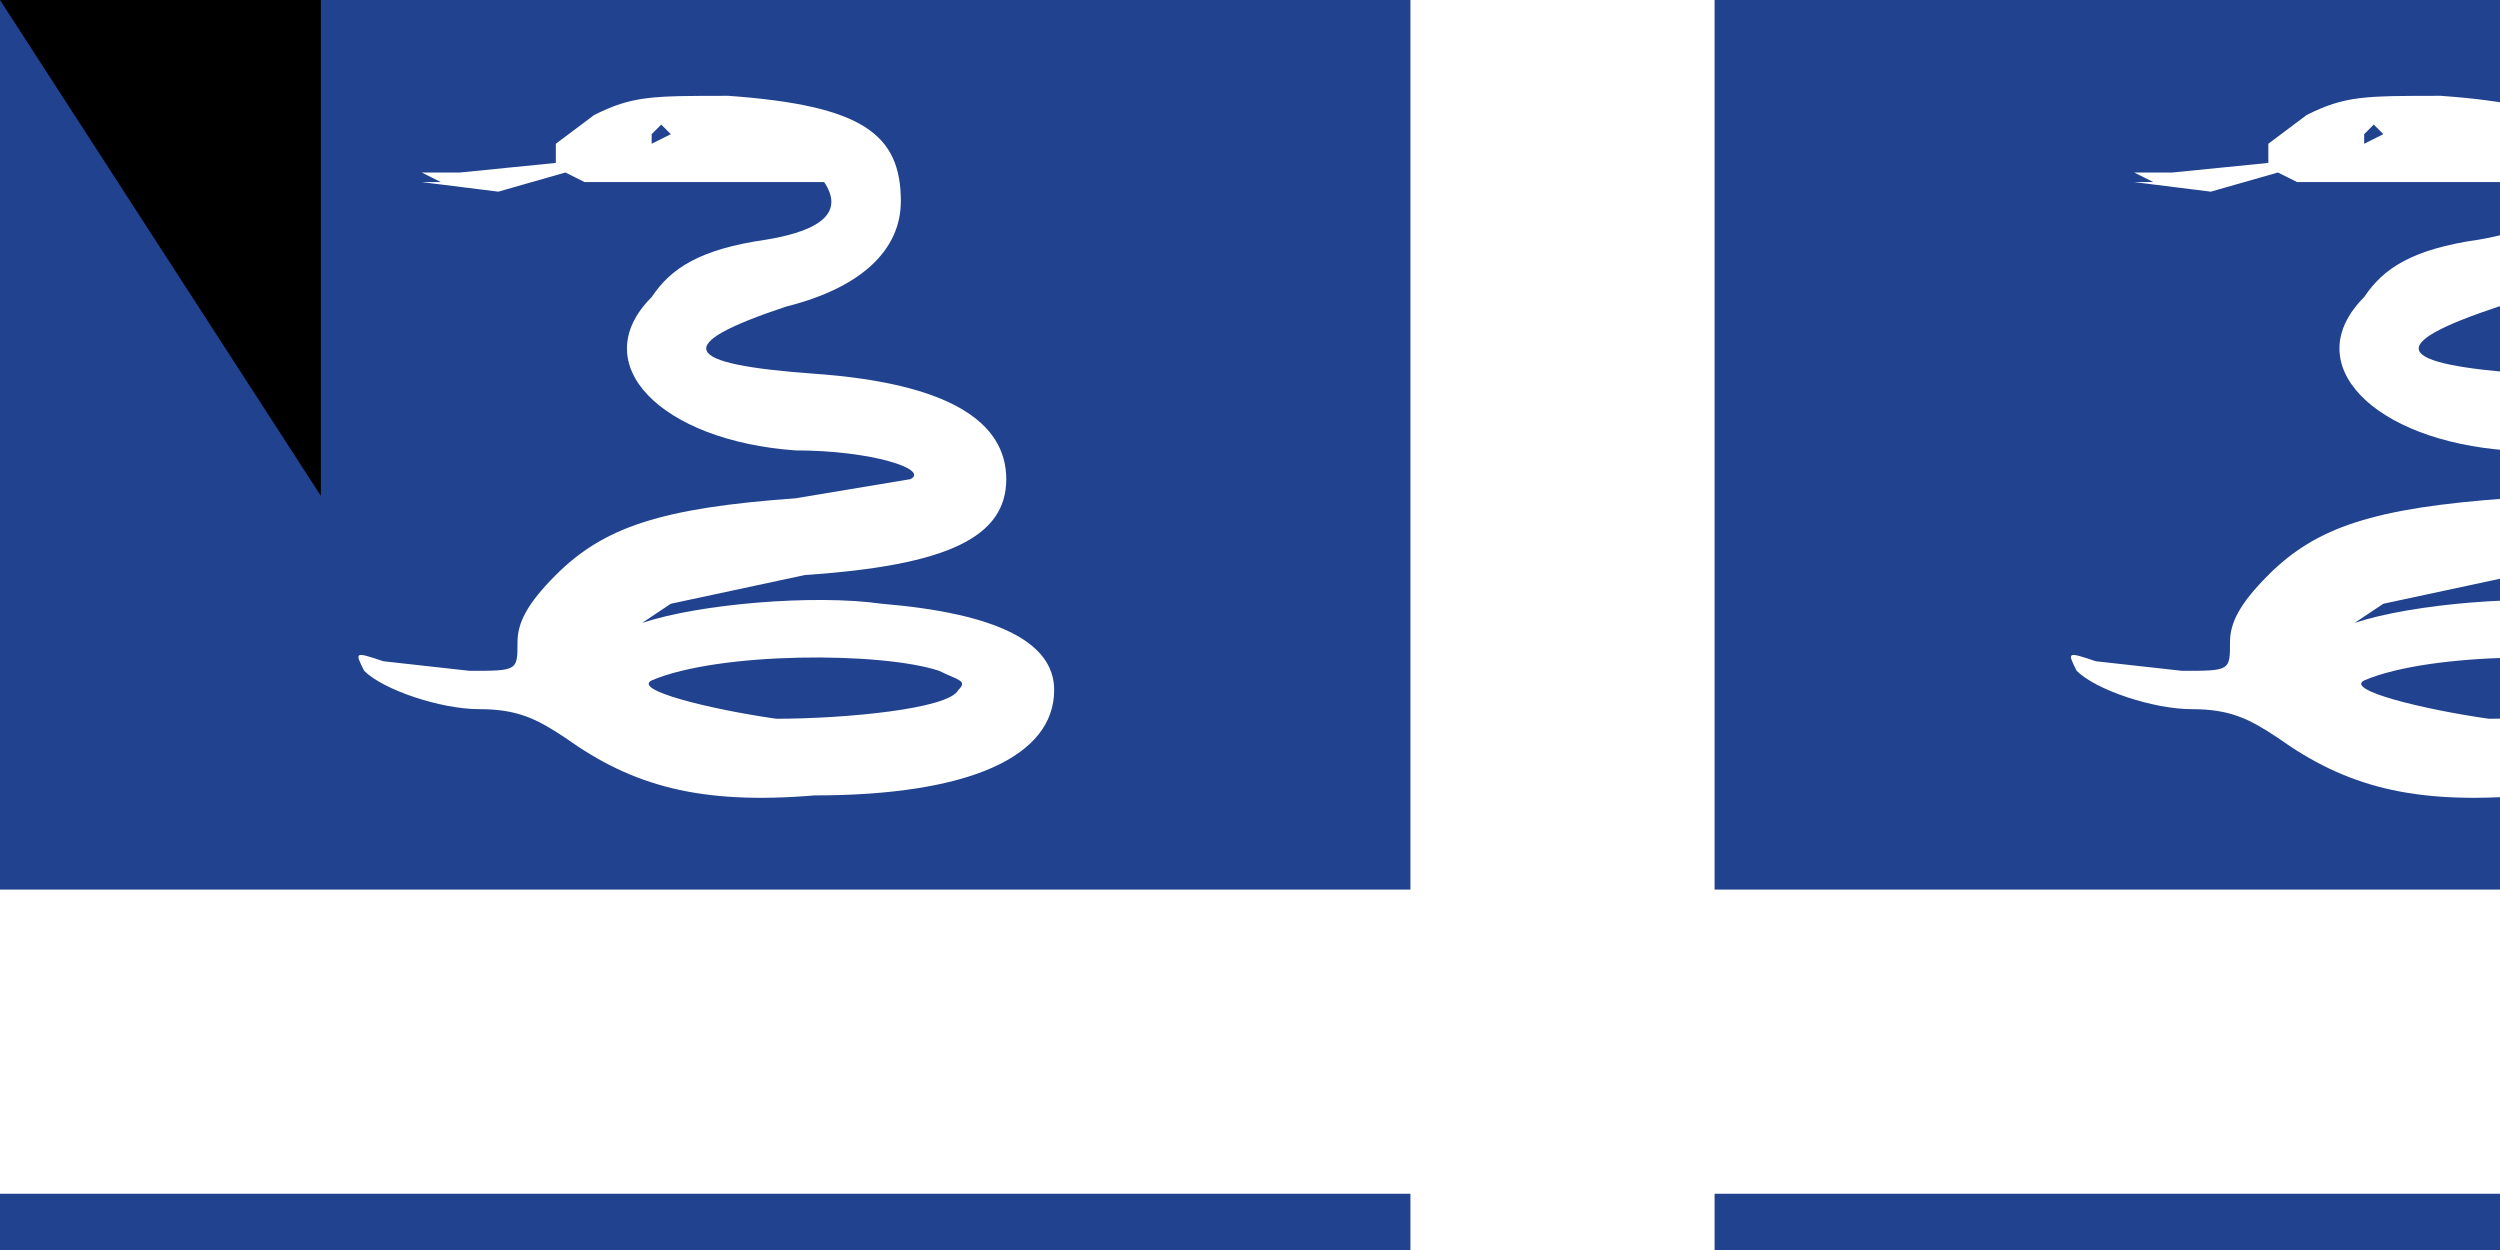 <svg xmlns="http://www.w3.org/2000/svg" xmlns:xlink="http://www.w3.org/1999/xlink" width="600" height="300" version="1.0"><path fill="#21428e" d="M0 0h750v500H0z"/><path stroke="#fff" stroke-width="73" d="M375 0v500M0 250h750"/><path id="a" fill="#fff" d="m62 12-4 3v2l-10 1h-4l2 1h-2l8 1 7-2 2 1h25c2 3 0 5-6 6-7 1-10 3-12 6-7 7 1 15 15 16 8 0 14 2 12 3l-12 2c-14 1-20 3-25 8-3 3-4 5-4 7 0 3 0 3-5 3l-9-1c-3-1-3-1-2 1 2 2 8 4 12 4s6 1 9 3c7 5 14 7 26 6 16 0 25-4 25-11 0-5-6-8-18-9-7-1-19 0-25 2l3-2 14-3c15-1 21-4 21-10s-6-10-20-11-15-3-3-7c8-2 12-6 12-11 0-7-4-10-18-11-8 0-10 0-14 2zm8 2-2 1v-1l1-1 1 1zm28 56c2 1 3 1 2 2-1 2-12 3-19 3-7-1-15-3-13-4 7-3 24-3 30-1z" transform="scale(2.3)"/><use xlink:href="#a" x="411"/><use xlink:href="#a" y="286"/><use xlink:href="#a" x="411" y="286"/><path id="path-b793" d="m m0 77 m0 119 m0 65 m0 65 m0 65 m0 65 m0 65 m0 65 m0 65 m0 65 m0 65 m0 65 m0 65 m0 65 m0 65 m0 65 m0 65 m0 65 m0 65 m0 65 m0 81 m0 102 m0 102 m0 82 m0 98 m0 111 m0 122 m0 49 m0 107 m0 56 m0 101 m0 66 m0 81 m0 99 m0 99 m0 76 m0 120 m0 80 m0 74 m0 72 m0 49 m0 68 m0 54 m0 99 m0 100 m0 68 m0 99 m0 75 m0 75 m0 109 m0 70 m0 122 m0 111 m0 81 m0 80 m0 97 m0 97 m0 103 m0 75 m0 102 m0 111 m0 102 m0 84 m0 97 m0 115 m0 81 m0 54 m0 120 m0 102 m0 55 m0 77 m0 103 m0 109 m0 84 m0 87 m0 113 m0 119 m0 103 m0 111 m0 82 m0 49 m0 49 m0 88 m0 57 m0 70 m0 81 m0 61 m0 61"/>
</svg>